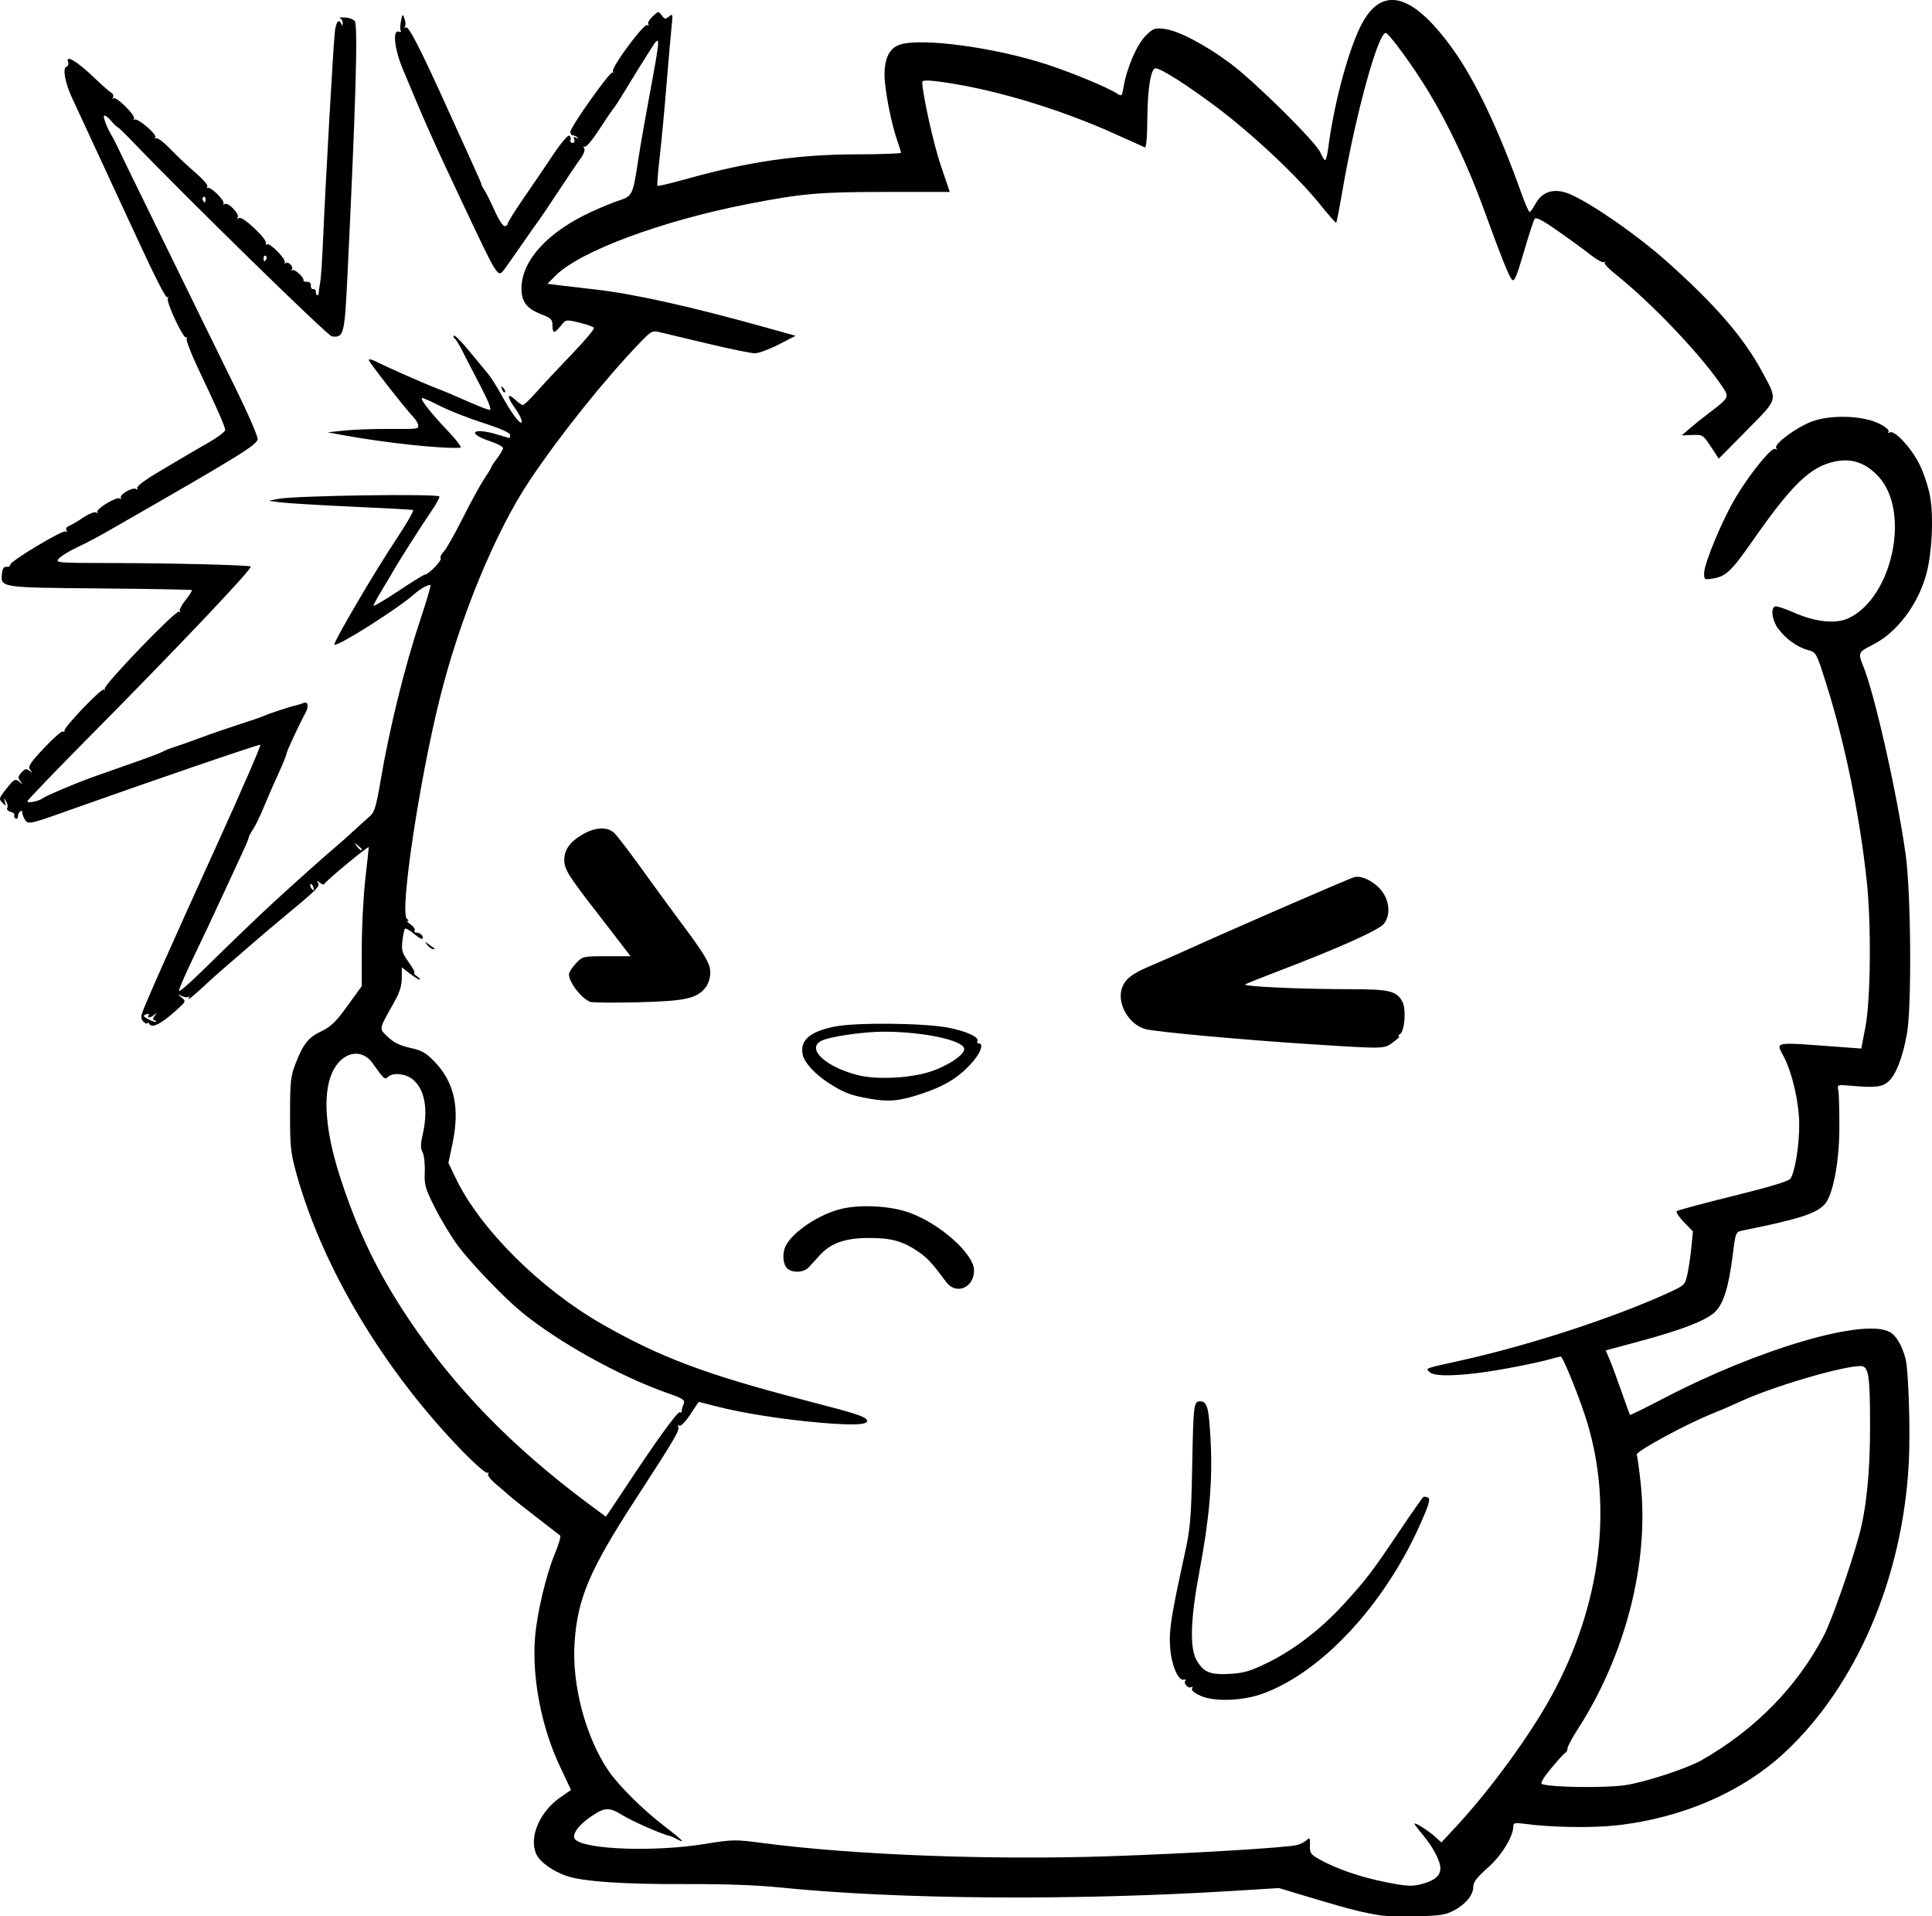 <?xml version="1.0" encoding="UTF-8" standalone="no"?>
<!-- Created with Inkscape (http://www.inkscape.org/) -->

<svg
   width="217.063mm"
   height="215.279mm"
   viewBox="0 0 217.063 215.279"
   version="1.1"
   id="svg1"
   xml:space="preserve"
   xmlns="http://www.w3.org/2000/svg"
   xmlns:svg="http://www.w3.org/2000/svg"><defs
     id="defs1"><clipPath
       clipPathUnits="userSpaceOnUse"
       id="clipPath3"><path
         id="path3"
         style="fill:#ff0000;fill-opacity:1;fill-rule:nonzero;stroke:none;stroke-width:0.265"
         d="M -89.403,17.953 V 231.3 H 127.508 V 17.953 Z M 57.309,146.549 c 0.779,0.017 1.735,0.443 2.742,1.429 1.453,1.422 2.55,3.153 3.545,4.912 0.577,1.139 1.155,2.278 1.724,3.421 2.235,4.488 -2.301,6.745 -4.534,2.256 -0.531,-1.067 -1.074,-2.128 -1.605,-3.196 -0.69,-1.236 -1.451,-2.424 -2.372,-3.504 -2.339,-2.741 -1.492,-5.364 0.5,-5.32 z" /></clipPath><clipPath
       clipPathUnits="userSpaceOnUse"
       id="clipPath13"><path
         id="path14"
         style="fill:#ff0000;fill-opacity:1;fill-rule:nonzero;stroke:none;stroke-width:0.265"
         d="M 84.92,6.468 V 221.747 H 301.984 V 6.468 Z M 147.303,105.999 c 1.813,0.032 2.92,2.212 1.02,4.898 -0.86,1.216 -1.919,2.265 -2.928,3.352 -3.411,3.675 -7.125,0.225 -3.71,-3.447 0.863,-0.928 1.774,-1.818 2.517,-2.849 1.008,-1.398 2.152,-1.971 3.102,-1.954 z m 142.07,64.877 c 1.17,0.019 2.442,1.133 2.849,3.448 0.109,0.617 0.305,1.218 0.556,1.791 2.007,4.594 -2.798,6.589 -4.678,1.941 -0.413,-1.023 -0.771,-2.073 -0.912,-3.173 -0.338,-2.642 0.859,-4.028 2.185,-4.007 z m -10.44,21.226 c 2.358,0.053 3.266,2.914 0.218,5.115 -0.439,0.317 -0.879,0.635 -1.318,0.952 -2.327,1.612 -4.731,3.096 -7.162,4.543 -4.308,2.565 -6.911,-1.774 -2.606,-4.343 2.335,-1.393 4.648,-2.811 6.882,-4.362 0.413,-0.298 0.826,-0.597 1.238,-0.895 1.016,-0.734 1.963,-1.029 2.749,-1.011 z" /></clipPath></defs><g
     id="layer1"
     transform="translate(-84.92,-6.468)"><path
       style="fill:#000000"
       d="m 240.26,221.673 c -1.947,-0.28 -3.714,-0.718 -7.541,-1.869 l -4.101,-1.234 -5.292,0.326 c -17.931,1.105 -37.623,0.951 -50.8,-0.397 -2.541,-0.26 -6.311,-0.395 -10.48,-0.376 -7.046,0.033 -11.686,-0.286 -13.504,-0.926 -1.627,-0.573 -3.032,-1.613 -3.41,-2.524 -0.784,-1.893 0.461,-4.725 2.779,-6.32 l 1.166,-0.802 -1.276,-2.711 c -2.072,-4.403 -3.136,-9.977 -2.765,-14.485 0.222,-2.691 1.259,-7.052 2.22,-9.341 0.435,-1.035 0.703,-1.956 0.595,-2.046 -0.108,-0.09 -1.327,-1.034 -2.71,-2.099 -1.382,-1.064 -2.752,-2.154 -3.043,-2.42 -0.291,-0.267 -0.975,-0.857 -1.52,-1.312 -0.545,-0.455 -0.914,-0.953 -0.819,-1.106 0.095,-0.153 0.051,-0.204 -0.098,-0.112 -0.149,0.092 -1.45,-1.051 -2.891,-2.539 -8.772,-9.058 -15.63,-20.546 -18.547,-31.069 -0.641,-2.312 -0.718,-3.037 -0.715,-6.694 0.004,-3.675 0.069,-4.266 0.627,-5.689 0.875,-2.231 1.428,-2.918 2.921,-3.627 1.043,-0.496 1.624,-1.063 2.905,-2.837 l 1.601,-2.217 0.003,-4.259 c 0.001,-2.342 0.178,-5.806 0.392,-7.698 0.214,-1.892 0.391,-3.532 0.394,-3.644 0.006,-0.223 -4.831,3.776 -4.982,4.118 -0.051,0.115 -0.282,0.056 -0.514,-0.132 -0.35,-0.284 -0.384,-0.28 -0.202,0.024 0.233,0.388 -0.09,0.709 -3.823,3.804 -1.091,0.905 -2.342,1.958 -2.778,2.341 -0.437,0.383 -1.402,1.218 -2.146,1.855 -2.237,1.917 -2.812,2.426 -4.454,3.941 -0.865,0.798 -1.471,1.272 -1.347,1.054 0.124,-0.218 0.132,-0.312 0.017,-0.208 -0.115,0.104 -0.462,0.068 -0.77,-0.081 -0.555,-0.267 -0.555,-0.265 -0.031,0.162 0.519,0.423 0.506,0.453 -0.659,1.496 -1.619,1.45 -2.645,1.973 -2.944,1.5 -0.124,-0.196 -0.227,-0.252 -0.229,-0.125 -0.002,0.127 -0.185,0.08 -0.407,-0.103 -0.25,-0.207 -0.34,-0.546 -0.238,-0.892 0.256,-0.867 3.079,-7.228 8.528,-19.211 2.746,-6.039 4.905,-11.016 4.799,-11.059 -0.165,-0.067 -12.468,4.146 -21.285,7.288 -4.779,1.703 -4.841,1.716 -5.213,1.046 -0.178,-0.32 -0.295,-0.68 -0.26,-0.8 0.035,-0.12 -0.059,-0.143 -0.208,-0.051 -0.149,0.092 -0.271,0.346 -0.271,0.564 0,0.218 -0.121,0.322 -0.269,0.231 -0.148,-0.091 -0.209,-0.263 -0.135,-0.382 0.073,-0.119 -0.115,-0.281 -0.419,-0.361 -0.304,-0.08 -0.475,-0.271 -0.38,-0.425 0.095,-0.154 0.039,-0.49 -0.126,-0.745 -0.27,-0.42 -0.283,-0.414 -0.132,0.064 0.156,0.496 0.138,0.501 -0.282,0.085 -0.421,-0.417 -0.397,-0.509 0.405,-1.521 0.934,-1.179 1.055,-1.236 1.603,-0.747 0.316,0.282 0.318,0.262 0.016,-0.137 -0.302,-0.399 -0.285,-0.545 0.119,-0.991 0.39,-0.431 0.548,-0.465 0.896,-0.193 0.367,0.287 0.379,0.273 0.087,-0.101 -0.289,-0.37 -0.072,-0.713 1.547,-2.447 1.036,-1.109 1.994,-1.948 2.129,-1.865 0.135,0.083 0.213,0.039 0.173,-0.098 -0.103,-0.354 4.189,-4.832 4.415,-4.606 0.103,0.103 0.147,0.058 0.098,-0.098 -0.131,-0.422 8.002,-8.86 8.349,-8.662 0.162,0.092 0.208,0.073 0.103,-0.044 -0.105,-0.116 0.177,-0.677 0.627,-1.245 0.45,-0.568 0.774,-1.078 0.721,-1.131 -0.054,-0.054 -4.694,-0.138 -10.31,-0.186 -11.231,-0.097 -11.187,-0.091 -11.034,-1.653 0.057,-0.58 0.21,-0.806 0.532,-0.781 0.249,0.019 0.428,-0.079 0.397,-0.218 -0.08,-0.363 5.89,-3.954 6.227,-3.746 0.166,0.103 0.204,0.048 0.092,-0.133 -0.11,-0.178 0.013,-0.385 0.29,-0.491 0.264,-0.101 0.985,-0.525 1.602,-0.941 0.641,-0.432 1.265,-0.675 1.455,-0.565 0.183,0.106 0.241,0.091 0.129,-0.033 -0.271,-0.298 2.129,-1.78 2.506,-1.547 0.161,0.1 0.222,0.066 0.134,-0.076 -0.212,-0.343 1.317,-1.23 1.706,-0.99 0.182,0.112 0.233,0.072 0.127,-0.099 -0.106,-0.172 0.859,-0.902 2.407,-1.819 1.421,-0.842 2.891,-1.714 3.266,-1.936 0.375,-0.223 1.477,-0.861 2.447,-1.42 0.971,-0.558 1.765,-1.167 1.765,-1.352 0,-0.372 -0.898,-2.413 -3.073,-6.983 -0.785,-1.65 -1.348,-3.138 -1.252,-3.307 0.097,-0.169 0.076,-0.217 -0.045,-0.107 -0.288,0.262 -2.294,-4.002 -2.068,-4.397 0.095,-0.166 0.077,-0.215 -0.04,-0.11 -0.184,0.167 -1.366,-2.171 -4.11,-8.129 -0.996,-2.163 -6.006,-12.976 -6.619,-14.287 -0.769,-1.643 -1.078,-3.313 -0.645,-3.479 0.196,-0.075 0.291,-0.305 0.212,-0.512 -0.351,-0.916 1.002,-0.117 2.901,1.712 0.843,0.812 1.709,1.575 1.924,1.695 0.215,0.12 0.31,0.36 0.211,0.533 -0.099,0.173 -0.079,0.222 0.044,0.11 0.301,-0.274 2.528,1.933 2.32,2.299 -0.09,0.158 -0.069,0.202 0.045,0.099 0.293,-0.265 2.554,1.642 2.346,1.979 -0.094,0.152 -0.05,0.201 0.097,0.11 0.147,-0.091 0.866,0.456 1.598,1.216 0.732,0.76 2.001,1.956 2.82,2.658 0.819,0.702 1.419,1.39 1.333,1.528 -0.086,0.138 -0.05,0.219 0.079,0.179 0.358,-0.111 1.912,1.448 1.733,1.739 -0.087,0.14 -0.021,0.17 0.147,0.067 0.376,-0.232 1.686,1.124 1.451,1.503 -0.102,0.164 -0.037,0.191 0.163,0.067 0.399,-0.247 3.249,2.46 3.005,2.855 -0.088,0.143 -0.043,0.187 0.102,0.098 0.344,-0.212 2.273,1.766 2.007,2.058 -0.112,0.123 -0.069,0.147 0.097,0.052 0.365,-0.208 0.965,0.444 0.689,0.749 -0.108,0.119 -0.069,0.144 0.087,0.055 0.279,-0.158 1.343,0.843 1.243,1.17 -0.028,0.092 0.153,0.152 0.402,0.132 0.276,-0.021 0.439,0.142 0.418,0.418 -0.019,0.249 0.094,0.428 0.253,0.397 0.158,-0.031 0.293,0.083 0.3,0.253 0.02,0.511 0.295,0.629 0.334,0.143 0.02,-0.248 0.1,-0.796 0.177,-1.217 0.078,-0.421 0.208,-2.326 0.29,-4.233 0.299,-6.943 1.177,-22.447 1.355,-23.907 0.134,-1.1 0.457,-1.454 0.723,-0.794 0.083,0.206 0.141,0.165 0.154,-0.11 0.011,-0.243 -0.128,-0.494 -0.31,-0.56 -0.182,-0.065 0.062,-0.103 0.542,-0.083 0.48,0.02 0.989,0.212 1.131,0.428 0.358,0.542 0.099,9.405 -0.839,28.702 -0.317,6.526 -0.407,6.87 -1.747,6.692 -0.481,-0.064 -16.294,-15.521 -22.526,-22.02 -0.777,-0.81 -1.467,-1.473 -1.534,-1.473 -0.067,0 -0.403,-0.327 -0.748,-0.728 -0.344,-0.4 -0.696,-0.658 -0.782,-0.572 -0.147,0.147 0.377,1.488 0.922,2.358 0.137,0.218 0.353,0.635 0.481,0.926 0.128,0.291 1.868,3.863 3.866,7.937 1.998,4.075 4.358,8.897 5.243,10.716 0.885,1.819 2.782,5.684 4.214,8.59 1.433,2.905 2.57,5.525 2.528,5.821 -0.093,0.648 -2.117,1.897 -15.63,9.645 -2.443,1.401 -3.294,1.857 -4.74,2.542 -0.829,0.393 -1.711,0.939 -1.959,1.213 -0.442,0.488 -0.303,0.5 6.138,0.512 6.696,0.012 15.246,0.229 15.412,0.39 0.227,0.221 -8.118,9.019 -18.413,19.413 -3.674,3.71 -6.681,6.843 -6.681,6.964 0,0.251 1.311,-0.016 1.744,-0.355 0.338,-0.264 3.624,-1.656 5.532,-2.342 0.728,-0.262 2.751,-0.975 4.497,-1.586 1.746,-0.61 3.294,-1.194 3.44,-1.297 0.146,-0.103 0.741,-0.34 1.323,-0.526 0.582,-0.186 1.951,-0.672 3.043,-1.08 1.091,-0.408 2.996,-1.064 4.233,-1.46 1.237,-0.395 2.487,-0.824 2.778,-0.954 0.655,-0.291 2.955,-1.052 3.538,-1.171 0.237,-0.048 0.639,-0.171 0.894,-0.272 0.526,-0.208 0.632,0.366 0.211,1.134 -0.694,1.265 -2.129,4.357 -2.129,4.587 0,0.144 -0.396,1.12 -0.88,2.168 -0.484,1.048 -1.221,2.739 -1.638,3.758 -0.417,1.019 -0.974,2.168 -1.237,2.554 -0.263,0.386 -0.478,0.791 -0.478,0.901 0,0.109 -0.286,0.805 -0.636,1.547 -0.35,0.742 -1.374,2.956 -2.276,4.92 -0.902,1.965 -2.409,5.162 -3.349,7.106 -0.94,1.944 -1.643,3.599 -1.564,3.679 0.079,0.079 1.247,-0.937 2.595,-2.259 3.447,-3.38 6.231,-6.056 7.906,-7.6 2.273,-2.094 5.837,-5.282 6.839,-6.116 0.504,-0.42 1.516,-1.317 2.249,-1.994 0.733,-0.677 1.588,-1.451 1.901,-1.72 0.455,-0.391 0.686,-1.182 1.148,-3.929 0.975,-5.793 2.729,-12.909 4.454,-18.067 0.695,-2.078 1.212,-3.83 1.15,-3.893 -0.166,-0.166 -1.132,0.369 -1.897,1.05 -1.789,1.594 -8.611,5.904 -8.896,5.619 -0.178,-0.178 4.447,-8.067 6.857,-11.697 1.249,-1.882 2.095,-3.345 1.985,-3.433 -0.043,-0.035 -3.115,-0.203 -6.826,-0.373 -3.711,-0.17 -7.342,-0.388 -8.07,-0.483 l -1.323,-0.173 1.058,-0.218 c 1.793,-0.369 18.124,-0.606 18.124,-0.263 0,0.163 -0.346,0.805 -0.769,1.428 -1.232,1.814 -3.623,5.55 -4.197,6.556 -0.29,0.509 -0.959,1.633 -1.485,2.498 -0.527,0.865 -0.957,1.665 -0.957,1.779 0,0.114 1.246,-0.623 2.77,-1.638 1.523,-1.015 2.866,-1.845 2.984,-1.845 0.406,0 1.951,-1.587 1.793,-1.842 -0.087,-0.14 0.069,-0.482 0.345,-0.759 0.277,-0.277 1.233,-1.959 2.124,-3.739 0.892,-1.779 1.979,-3.766 2.417,-4.414 0.438,-0.649 0.796,-1.241 0.796,-1.316 0,-0.075 0.298,-0.527 0.661,-1.004 0.364,-0.477 0.661,-0.995 0.661,-1.151 0,-0.156 -0.677,-0.509 -1.505,-0.785 -2.669,-0.89 -1.871,-1.567 0.867,-0.736 0.714,0.217 1.329,0.395 1.365,0.397 0.036,0.002 0.066,-0.161 0.066,-0.361 0,-0.23 -1.091,-0.715 -2.977,-1.321 -1.637,-0.526 -3.803,-1.375 -4.813,-1.885 -1.01,-0.51 -1.941,-0.928 -2.069,-0.928 -0.367,0 0.835,1.555 2.813,3.638 1.002,1.055 1.657,1.929 1.457,1.942 -2.128,0.137 -8.367,-0.532 -13.197,-1.415 l -1.72,-0.314 1.852,-0.195 c 1.019,-0.107 3.102,-0.189 4.63,-0.183 3.713,0.016 3.704,0.017 3.704,-0.38 0,-0.191 -0.213,-0.578 -0.472,-0.86 -1.142,-1.24 -5.084,-6.28 -5.084,-6.501 0,-0.134 0.327,-0.076 0.728,0.128 1.269,0.648 5.669,2.592 6.945,3.069 0.509,0.19 1.402,0.557 1.984,0.815 2.654,1.177 3.663,1.578 3.966,1.578 0.189,0 -0.276,-1.149 -1.097,-2.712 -0.783,-1.492 -1.69,-3.248 -2.014,-3.903 -0.325,-0.655 -0.706,-1.273 -0.848,-1.375 -0.141,-0.101 -0.184,-0.257 -0.095,-0.346 0.089,-0.089 0.86,0.69 1.712,1.732 0.852,1.042 1.808,2.199 2.124,2.571 0.316,0.373 1.009,1.471 1.54,2.441 1.174,2.142 2.228,3.5 2.242,2.888 0.005,-0.233 -0.356,-0.929 -0.804,-1.546 -0.903,-1.247 -0.843,-1.743 0.104,-0.854 0.336,0.316 0.709,0.574 0.828,0.574 0.119,0 0.826,-0.685 1.57,-1.521 0.744,-0.837 2.523,-2.739 3.953,-4.226 1.43,-1.488 2.537,-2.807 2.46,-2.931 -0.077,-0.125 -0.817,-0.389 -1.645,-0.587 -1.502,-0.36 -1.505,-0.36 -2.073,0.352 -0.725,0.91 -0.945,0.899 -0.945,-0.045 0,-0.65 -0.163,-0.82 -1.151,-1.197 -1.768,-0.675 -2.364,-1.46 -2.328,-3.064 0.07,-3.084 2.986,-6.245 7.825,-8.48 1.191,-0.55 2.658,-1.148 3.259,-1.328 1.282,-0.384 1.468,-0.756 1.92,-3.826 0.171,-1.164 0.54,-3.367 0.82,-4.895 0.28,-1.528 0.617,-3.373 0.75,-4.101 1.063,-5.805 1.058,-5.898 -0.18,-3.926 -0.546,0.869 -1.139,1.81 -1.319,2.092 -0.179,0.281 -0.83,1.345 -1.446,2.364 -0.616,1.019 -1.192,1.912 -1.281,1.984 -0.088,0.073 -0.794,1.111 -1.569,2.307 -0.774,1.196 -1.528,2.1 -1.675,2.01 -0.159,-0.098 -0.184,-0.031 -0.062,0.166 0.121,0.195 -0.048,0.672 -0.412,1.164 -0.339,0.458 -1.479,2.144 -2.534,3.745 -1.055,1.601 -2.017,3.031 -2.137,3.176 -0.12,0.146 -0.959,1.336 -1.864,2.646 -0.905,1.31 -1.807,2.59 -2.004,2.844 -0.768,0.994 -0.665,1.156 -4.681,-7.342 -3.288,-6.957 -4.284,-9.19 -6.759,-15.158 -0.944,-2.275 -1.163,-4.446 -0.421,-4.163 0.189,0.072 0.279,0.026 0.2,-0.103 -0.08,-0.129 -0.067,-0.625 0.029,-1.103 0.163,-0.817 0.187,-0.833 0.396,-0.267 0.122,0.331 0.144,0.728 0.049,0.882 -0.1,0.161 -0.049,0.204 0.119,0.1 0.302,-0.187 1.792,2.752 4.946,9.756 0.917,2.037 2.107,4.657 2.645,5.821 0.537,1.164 0.944,2.117 0.904,2.117 -0.04,0 0.118,0.298 0.35,0.661 0.233,0.364 0.751,1.406 1.152,2.315 0.401,0.91 0.888,1.654 1.081,1.654 0.194,0 0.352,-0.124 0.352,-0.276 0,-0.152 0.798,-1.431 1.774,-2.844 0.976,-1.413 2.471,-3.613 3.322,-4.89 0.851,-1.277 1.668,-2.247 1.816,-2.156 0.147,0.091 0.212,0.312 0.143,0.492 -0.069,0.179 0.031,0.326 0.221,0.326 0.199,0 0.282,-0.169 0.194,-0.396 -0.11,-0.286 -0.047,-0.335 0.224,-0.178 0.223,0.129 0.286,0.12 0.155,-0.023 -0.121,-0.132 -0.359,-0.244 -0.529,-0.247 -0.17,-0.004 -0.296,-0.182 -0.28,-0.397 0.044,-0.612 4.501,-6.883 4.739,-6.668 0.117,0.106 0.134,0.055 0.038,-0.113 -0.233,-0.407 3.49,-5.439 3.856,-5.213 0.156,0.096 0.209,0.055 0.118,-0.092 -0.091,-0.147 0.13,-0.544 0.49,-0.883 0.637,-0.598 0.666,-0.601 1.022,-0.115 0.321,0.438 0.423,0.454 0.818,0.126 0.419,-0.347 0.44,-0.27 0.294,1.068 -0.086,0.794 -0.346,3.765 -0.577,6.602 -0.231,2.838 -0.579,6.529 -0.773,8.202 -0.194,1.673 -0.303,3.092 -0.243,3.152 0.06,0.06 1.449,-0.266 3.087,-0.725 7.06,-1.979 12.62,-2.794 19.183,-2.811 2.801,-0.007 5.093,-0.087 5.093,-0.178 3e-4,-0.091 -0.183,-0.686 -0.408,-1.323 -0.699,-1.98 -1.443,-5.824 -1.443,-7.455 0,-1.852 0.556,-2.961 1.68,-3.353 2.371,-0.826 10.642,0.278 16.577,2.213 2.808,0.916 6.799,2.572 7.846,3.256 0.546,0.357 0.578,0.326 0.76,-0.766 0.347,-2.075 1.495,-4.739 2.457,-5.701 0.84,-0.84 1.026,-0.91 2.099,-0.789 1.548,0.175 4.557,1.744 7.419,3.87 2.769,2.057 9.594,8.807 10.126,10.014 0.208,0.473 0.453,0.86 0.545,0.86 0.091,0 0.246,-0.625 0.345,-1.389 0.672,-5.224 2.426,-11.585 3.907,-14.174 2.328,-4.07 5.697,-3.028 10.111,3.127 2.513,3.505 5.122,8.996 7.699,16.206 0.403,1.128 0.809,2.051 0.902,2.051 0.093,0 0.386,-0.403 0.651,-0.895 0.805,-1.494 2.248,-1.859 4.061,-1.027 2.573,1.18 7.44,4.582 10.686,7.47 5.455,4.853 8.679,8.585 10.752,12.444 1.746,3.25 1.84,2.9 -1.756,6.543 l -3.139,3.18 -0.893,-1.356 c -0.869,-1.318 -0.926,-1.354 -2.082,-1.306 l -1.189,0.049 0.926,-0.802 c 0.509,-0.441 1.522,-1.249 2.249,-1.795 2.007,-1.506 2.138,-1.722 1.578,-2.593 -2.266,-3.527 -8.065,-9.655 -12.346,-13.046 -0.683,-0.541 -1.16,-1.076 -1.058,-1.189 0.101,-0.113 0.059,-0.134 -0.093,-0.047 -0.153,0.087 -0.808,-0.264 -1.455,-0.78 -0.648,-0.515 -2.291,-1.716 -3.652,-2.667 -1.89,-1.321 -2.526,-1.646 -2.694,-1.374 -0.121,0.196 -0.665,1.884 -1.21,3.753 -0.784,2.69 -1.057,3.326 -1.31,3.056 -0.345,-0.369 -1.193,-2.492 -3.304,-8.279 -1.644,-4.505 -3.894,-9.26 -6.103,-12.895 -1.714,-2.82 -4.438,-6.552 -4.781,-6.552 -0.87,0 -3.39,9.159 -4.843,17.601 -0.342,1.986 -0.666,3.655 -0.721,3.71 -0.055,0.055 -0.868,-0.862 -1.808,-2.037 -2.492,-3.117 -7.626,-7.943 -11.672,-10.97 -3.309,-2.477 -6.233,-4.334 -6.824,-4.334 -0.517,0 -0.896,2.324 -0.918,5.625 -0.014,2.144 -0.119,3.333 -0.287,3.258 -0.146,-0.065 -1.608,-0.725 -3.25,-1.467 -6.634,-2.998 -14.379,-5.274 -20.364,-5.983 -0.837,-0.099 -1.389,-0.062 -1.389,0.093 0,1.271 1.267,6.983 2.079,9.376 l 1.015,2.989 h -7.169 c -7.48,0 -9.415,0.169 -15.504,1.354 -9.663,1.88 -18.868,5.302 -21.598,8.029 l -0.938,0.937 1.412,0.175 c 0.777,0.096 2.551,0.303 3.943,0.459 4.354,0.489 10.873,1.944 19.394,4.329 l 3.139,0.879 -1.909,0.982 c -1.05,0.54 -2.25,0.982 -2.667,0.982 -0.417,0 -2.756,-0.478 -5.198,-1.062 -2.442,-0.584 -4.876,-1.164 -5.409,-1.289 -0.93,-0.218 -1.02,-0.174 -2.274,1.128 -3.977,4.127 -9.047,10.457 -12.422,15.51 -3.866,5.788 -7.826,15.391 -10.092,24.474 -2.345,9.4 -4.552,24.231 -3.687,24.779 0.187,0.119 0.224,0.217 0.083,0.22 -0.142,0.002 0.009,0.191 0.335,0.419 0.326,0.228 0.524,0.526 0.44,0.661 -0.084,0.136 0.026,0.246 0.245,0.246 0.414,0 0.838,0.472 0.62,0.69 -0.069,0.069 -0.503,-0.192 -0.964,-0.58 -0.461,-0.388 -0.907,-0.637 -0.99,-0.553 -0.084,0.084 -0.214,0.699 -0.289,1.368 -0.12,1.062 -0.03,1.365 0.709,2.394 0.465,0.648 0.749,1.182 0.631,1.186 -0.118,0.005 0.016,0.183 0.299,0.397 0.282,0.214 0.423,0.388 0.313,0.388 -0.11,0 -0.609,-0.312 -1.109,-0.693 l -0.908,-0.693 v 1.185 c 0,0.826 -0.242,1.618 -0.796,2.611 -1.852,3.315 -1.795,3.02 -0.771,4.011 0.655,0.634 1.346,0.973 2.494,1.226 1.315,0.289 1.786,0.555 2.743,1.548 2.234,2.316 2.868,5.184 2.029,9.181 l -0.462,2.202 0.805,1.683 c 2.725,5.693 9.454,12.411 16.448,16.419 6.459,3.702 11.701,5.674 22.622,8.512 5.962,1.549 6.867,1.836 7.129,2.26 0.33,0.534 -1.344,0.636 -5.138,0.315 -4.204,-0.356 -8.745,-1.068 -11.794,-1.849 l -1.958,-0.501 -0.95,1.431 c -0.549,0.827 -1.072,1.356 -1.238,1.253 -0.166,-0.102 -0.213,-0.056 -0.111,0.109 0.216,0.35 -0.367,1.342 -4.863,8.262 -5.096,7.844 -6.451,11.042 -6.782,16.007 -0.315,4.719 1.24,10.593 3.803,14.367 1.126,1.658 3.873,4.387 6.225,6.183 2.043,1.56 2.587,2.121 1.455,1.498 -0.327,-0.18 -0.717,-0.348 -0.867,-0.374 -0.718,-0.124 -4.098,-1.605 -5.182,-2.272 -1.555,-0.956 -2.006,-0.942 -3.572,0.11 -1.476,0.992 -2.251,2.126 -1.777,2.6 1.131,1.131 8.956,1.401 14.498,0.5 3.181,-0.517 3.438,-0.521 6.554,-0.112 10.271,1.349 25.702,1.933 39.089,1.479 8.768,-0.298 19.575,-0.942 20.908,-1.248 0.364,-0.083 0.854,-0.325 1.089,-0.537 0.387,-0.348 0.425,-0.293 0.397,0.569 -0.028,0.852 0.084,1.019 1.027,1.548 1.92,1.077 4.574,1.996 7.409,2.567 2.387,0.48 2.978,0.517 4.043,0.249 1.498,-0.376 2.174,-0.93 2.174,-1.781 0,-0.836 -0.8,-2.368 -1.965,-3.762 -0.52,-0.622 -0.945,-1.186 -0.945,-1.253 0,-0.21 1.606,0.802 2.332,1.469 l 0.692,0.635 1.679,-1.808 c 3.828,-4.121 8.308,-10.263 10.73,-14.711 5.471,-10.048 6.893,-20.997 3.98,-30.657 -0.765,-2.537 -2.723,-7.408 -2.978,-7.408 -0.092,0 -0.58,0.118 -1.084,0.263 -1.704,0.489 -5.946,1.306 -8.201,1.581 -3.155,0.384 -4.996,0.348 -5.451,-0.106 -0.449,-0.449 -0.726,-0.35 3.724,-1.344 7.685,-1.717 17.067,-4.79 23.2,-7.599 1.702,-0.78 1.779,-0.856 2.041,-2.028 0.15,-0.67 0.351,-2.031 0.447,-3.025 l 0.175,-1.807 -1.008,-1.032 c -0.554,-0.568 -0.917,-1.124 -0.805,-1.235 0.111,-0.111 2.957,-0.879 6.323,-1.706 3.961,-0.973 6.231,-1.655 6.433,-1.932 0.527,-0.721 1.03,-3.852 0.999,-6.223 -0.031,-2.387 -0.763,-5.594 -1.693,-7.417 -0.938,-1.838 -1.506,-1.738 6.52,-1.15 l 2.15,0.157 0.471,-2.476 c 0.579,-3.042 0.657,-11.454 0.151,-16.234 -0.791,-7.467 -2.474,-15.677 -4.571,-22.294 -1.107,-3.496 -1.115,-3.51 -2.062,-3.765 -1.175,-0.316 -2.496,-1.271 -3.339,-2.414 -0.65,-0.881 -0.851,-2.19 -0.381,-2.48 0.142,-0.088 1.125,0.225 2.183,0.695 2.388,1.061 4.703,1.297 6.121,0.624 4.964,-2.356 6.991,-12.053 3.332,-15.941 -1.458,-1.549 -3.02,-2.069 -4.941,-1.644 -2.735,0.604 -4.768,2.577 -9.212,8.942 -2.346,3.359 -2.972,3.951 -4.428,4.188 -0.948,0.154 -0.986,0.13 -0.983,-0.602 0.005,-1.116 2.082,-6.081 3.587,-8.575 1.65,-2.734 4.012,-5.623 4.4,-5.383 0.173,0.107 0.219,0.061 0.112,-0.112 -0.272,-0.439 2.253,-2.311 4.001,-2.967 2.103,-0.788 5.701,-0.681 7.542,0.226 0.723,0.356 1.184,0.739 1.084,0.901 -0.1,0.162 -0.049,0.204 0.121,0.099 0.517,-0.32 2.392,1.679 3.327,3.548 0.522,1.043 1.043,2.627 1.231,3.744 0.388,2.298 0.192,6.241 -0.424,8.551 -0.944,3.537 -3.374,6.721 -6.167,8.082 -1.468,0.715 -1.539,0.886 -0.954,2.287 1.275,3.052 3.852,14.49 4.788,21.249 0.597,4.316 0.685,17.113 0.137,20.108 -0.48,2.629 -1.211,4.533 -2.036,5.308 -0.713,0.67 -1.474,0.759 -4.349,0.508 -1.436,-0.125 -1.453,-0.118 -1.323,0.534 0.073,0.364 0.125,2.269 0.117,4.233 -0.017,3.863 -0.721,7.526 -1.641,8.544 -0.959,1.061 -2.869,1.674 -9.205,2.954 -0.805,0.163 -0.809,0.172 -1.131,2.733 -0.449,3.568 -1.013,5.419 -1.941,6.368 -0.955,0.977 -3.704,2.053 -8.632,3.377 l -3.698,0.994 0.455,1.075 c 0.25,0.591 0.849,2.206 1.331,3.588 0.482,1.382 0.903,2.547 0.935,2.589 0.032,0.041 1.77,-0.816 3.863,-1.905 10.729,-5.584 22.582,-9.034 25.374,-7.385 0.688,0.406 1.311,1.466 1.71,2.909 0.352,1.274 0.573,8.223 0.376,11.849 -0.697,12.843 -5.861,24.898 -13.882,32.4 -4.8,4.49 -11.628,7.448 -19.033,8.245 -2.758,0.297 -7.37,0.215 -10.253,-0.182 -1.05,-0.145 -1.257,-0.103 -1.257,0.252 0,1.165 -1.321,3.318 -2.875,4.686 -1.217,1.072 -1.623,1.603 -1.623,2.128 0,0.931 -0.861,1.979 -2.208,2.685 -0.922,0.484 -1.59,0.585 -4.142,0.627 -1.673,0.028 -3.4,-0.001 -3.836,-0.064 z m 27.237,-14.661 c 2.211,-0.319 6.965,-1.872 8.614,-2.813 6.013,-3.431 10.735,-8.25 13.726,-14.004 0.863,-1.66 3.001,-7.737 3.951,-11.232 0.835,-3.07 1.241,-7.101 1.237,-12.288 -0.004,-5.797 -0.156,-6.747 -1.078,-6.747 -2.061,0 -9.937,2.327 -13.519,3.995 -0.9,0.419 -2.269,1.01 -3.043,1.315 -2.886,1.135 -8.712,4.288 -8.576,4.642 0.073,0.191 0.273,1.631 0.443,3.201 0.969,8.911 -1.693,19.313 -7.076,27.651 -0.631,0.978 -1.148,1.95 -1.148,2.161 0,0.211 -0.102,0.423 -0.227,0.472 -0.125,0.049 -0.845,0.834 -1.6,1.745 -0.905,1.093 -1.256,1.698 -1.029,1.778 1.064,0.375 7.041,0.455 9.324,0.125 z m 4.905,-6.477 c -0.184,-0.222 -0.283,-0.455 -0.221,-0.517 0.063,-0.063 0.259,0.119 0.437,0.403 0.384,0.615 0.256,0.683 -0.216,0.114 z m 19.454,-22.348 c -0.093,-0.15 0.013,-0.194 0.249,-0.104 0.458,0.176 0.542,0.366 0.162,0.366 -0.137,0 -0.322,-0.118 -0.411,-0.262 z m -136.787,-4.435 c 3.636,-5.515 6.008,-8.792 6.253,-8.641 0.131,0.081 0.217,0.049 0.19,-0.071 -0.027,-0.12 0.045,-0.432 0.158,-0.693 0.271,-0.622 0.17,-0.701 -1.777,-1.388 -5.389,-1.902 -12.265,-5.723 -16.369,-9.097 -2.013,-1.654 -5.614,-5.402 -7.139,-7.429 -0.712,-0.946 -1.86,-2.835 -2.552,-4.199 -1.146,-2.258 -1.252,-2.623 -1.19,-4.101 0.037,-0.892 -0.072,-1.891 -0.244,-2.219 -0.239,-0.457 -0.239,-0.911 -0.002,-1.938 0.669,-2.899 0.252,-5.183 -1.149,-6.284 -0.804,-0.633 -2.217,-0.758 -2.74,-0.243 -0.351,0.345 -0.458,0.25 -1.712,-1.525 -1.167,-1.651 -3.167,-1.382 -4.318,0.581 -1.354,2.31 -1.135,6.628 0.612,12.061 1.96,6.097 4.223,10.807 7.681,15.985 5.216,7.811 11.572,14.356 20.193,20.797 1.091,0.815 2,1.489 2.02,1.497 0.019,0.008 0.958,-1.385 2.085,-3.094 z m -52.733,-52.633 c -0.274,-0.11 -0.276,-0.224 -0.013,-0.574 0.277,-0.369 0.271,-0.385 -0.042,-0.107 -0.441,0.394 -0.893,0.441 -0.664,0.069 0.095,-0.154 -0.02,-0.192 -0.28,-0.092 -0.378,0.145 -0.352,0.219 0.185,0.517 0.344,0.191 0.745,0.342 0.891,0.336 0.146,-0.006 0.111,-0.073 -0.077,-0.149 z m 17.763,-15.046 c -0.086,-0.225 -0.213,-0.352 -0.283,-0.282 -0.069,0.069 -0.048,0.253 0.048,0.408 0.261,0.422 0.413,0.34 0.234,-0.126 z m 5.465,-4.19 c 0,-0.055 -0.208,-0.263 -0.463,-0.463 -0.42,-0.329 -0.429,-0.32 -0.1,0.1 0.346,0.441 0.563,0.581 0.563,0.363 z M 114.836,35.592 c 0.084,-0.135 0.051,-0.309 -0.073,-0.385 -0.124,-0.076 -0.225,0.034 -0.225,0.246 0,0.446 0.083,0.485 0.297,0.139 z M 108.012,28.838 c 0,-0.212 -0.101,-0.323 -0.225,-0.246 -0.124,0.076 -0.156,0.25 -0.073,0.385 0.214,0.346 0.297,0.307 0.297,-0.139 z m 111.791,168.132 c -0.729,-0.334 -1.073,-0.635 -0.951,-0.832 0.112,-0.181 0.076,-0.238 -0.085,-0.139 -0.336,0.208 -0.939,-0.455 -0.664,-0.73 0.108,-0.108 0.02,-0.156 -0.196,-0.108 -0.657,0.148 -1.436,-1.82 -1.538,-3.881 -0.091,-1.846 0.17,-3.457 1.671,-10.319 0.611,-2.791 0.71,-3.943 0.819,-9.525 0.142,-7.241 0.177,-7.541 0.89,-7.541 0.812,0 0.993,0.683 1.19,4.498 0.227,4.381 -0.141,8.658 -1.252,14.552 -1.022,5.418 -1.124,8.678 -0.316,10.054 0.784,1.334 1.515,1.632 3.715,1.511 1.535,-0.084 2.292,-0.303 4.15,-1.203 3.005,-1.455 6.058,-3.791 8.637,-6.609 2.555,-2.792 3.223,-3.669 6.333,-8.306 1.338,-1.995 2.524,-3.684 2.637,-3.753 0.112,-0.069 0.357,-0.032 0.544,0.084 0.259,0.16 0.034,0.893 -0.953,3.091 -4.049,9.021 -11.083,16.554 -17.67,18.925 -2.262,0.814 -5.454,0.919 -6.961,0.229 z m -28.593,-46.501 c -1.587,-2.149 -2.12,-2.722 -3.205,-3.45 -1.719,-1.152 -3.013,-1.496 -5.557,-1.478 -2.624,0.019 -4.189,0.58 -5.427,1.943 -0.435,0.479 -0.999,1.093 -1.253,1.365 -0.564,0.603 -1.862,0.645 -2.428,0.079 -0.487,-0.487 -0.544,-1.761 -0.115,-2.563 0.83,-1.55 3.669,-3.444 6.098,-4.066 2.172,-0.556 5.603,-0.383 7.756,0.391 3.457,1.243 7.276,4.648 7.276,6.487 0,1.975 -2.025,2.808 -3.145,1.292 z M 182.58,129.887 c -2.097,-0.368 -2.931,-0.693 -4.63,-1.804 -1.42,-0.928 -2.6,-2.193 -2.813,-3.015 -0.434,-1.672 0.689,-2.703 3.571,-3.279 2.393,-0.479 10.111,-0.399 12.788,0.132 2.057,0.408 3.505,1.089 3.238,1.522 -0.08,0.13 -0.02,0.236 0.135,0.236 0.656,0 0.192,1.175 -0.942,2.388 -1.437,1.536 -2.975,2.453 -5.525,3.292 -2.465,0.812 -3.61,0.915 -5.821,0.528 z m 6.769,-3.003 c 2.063,-0.655 4.018,-1.971 3.896,-2.623 -0.177,-0.947 -4.583,-1.881 -8.945,-1.896 -2.364,-0.008 -6.223,0.557 -7.135,1.045 -1.668,0.893 0.531,2.923 4.161,3.842 2.047,0.519 5.767,0.348 8.023,-0.369 z m 42.972,-3.101 c -7.529,-0.48 -17.51,-1.391 -18.695,-1.706 -1.946,-0.517 -3.317,-3.027 -2.599,-4.759 0.388,-0.936 1.178,-1.523 3.17,-2.354 0.8,-0.334 2.586,-1.118 3.969,-1.743 5.84,-2.639 18.372,-8.082 18.93,-8.222 0.879,-0.221 2.435,0.618 3.179,1.713 0.795,1.169 0.845,2.618 0.124,3.535 -0.547,0.695 -5.019,2.706 -11.649,5.238 -1.965,0.75 -3.731,1.453 -3.926,1.561 -0.43,0.239 6.198,0.546 11.787,0.546 4.418,0 5.223,0.194 5.876,1.415 0.44,0.822 0.254,3.303 -0.273,3.636 -0.202,0.128 -0.254,0.234 -0.117,0.236 0.137,0.002 -0.154,0.302 -0.647,0.666 -1.038,0.766 -0.885,0.762 -9.128,0.236 z m -81.095,-4.768 c -1.028,-0.429 -2.381,-2.191 -2.381,-3.1 0,-0.21 0.345,-0.752 0.768,-1.204 0.761,-0.815 0.789,-0.822 3.459,-0.822 h 2.691 l -1.012,-1.325 c -0.556,-0.729 -1.912,-2.485 -3.012,-3.903 -2.929,-3.774 -3.423,-4.576 -3.423,-5.559 0,-1.167 0.627,-2.058 2.024,-2.877 1.421,-0.832 2.772,-0.914 3.554,-0.213 0.316,0.283 1.688,2.063 3.047,3.955 1.36,1.892 3.184,4.392 4.054,5.556 3.187,4.264 3.725,5.162 3.725,6.212 0,0.589 -0.213,1.264 -0.524,1.659 -0.988,1.255 -2.294,1.54 -7.653,1.668 -2.706,0.065 -5.098,0.043 -5.316,-0.048 z m -18.29,-6.382 c -0.336,-0.428 -0.323,-0.434 0.166,-0.075 0.291,0.213 0.579,0.422 0.639,0.463 0.061,0.041 -0.014,0.075 -0.166,0.075 -0.152,0 -0.44,-0.208 -0.639,-0.463 z m 11.545,-0.328 c -0.093,-0.15 0.013,-0.194 0.249,-0.104 0.458,0.176 0.542,0.366 0.162,0.366 -0.137,0 -0.322,-0.118 -0.411,-0.262 z m -3.16,-62.103 c -0.144,-0.377 -0.113,-0.407 0.148,-0.148 0.181,0.179 0.262,0.393 0.181,0.474 -0.082,0.081 -0.229,-0.065 -0.329,-0.326 z"
       id="path4"
       clip-path="url(#clipPath13)" /></g></svg>
